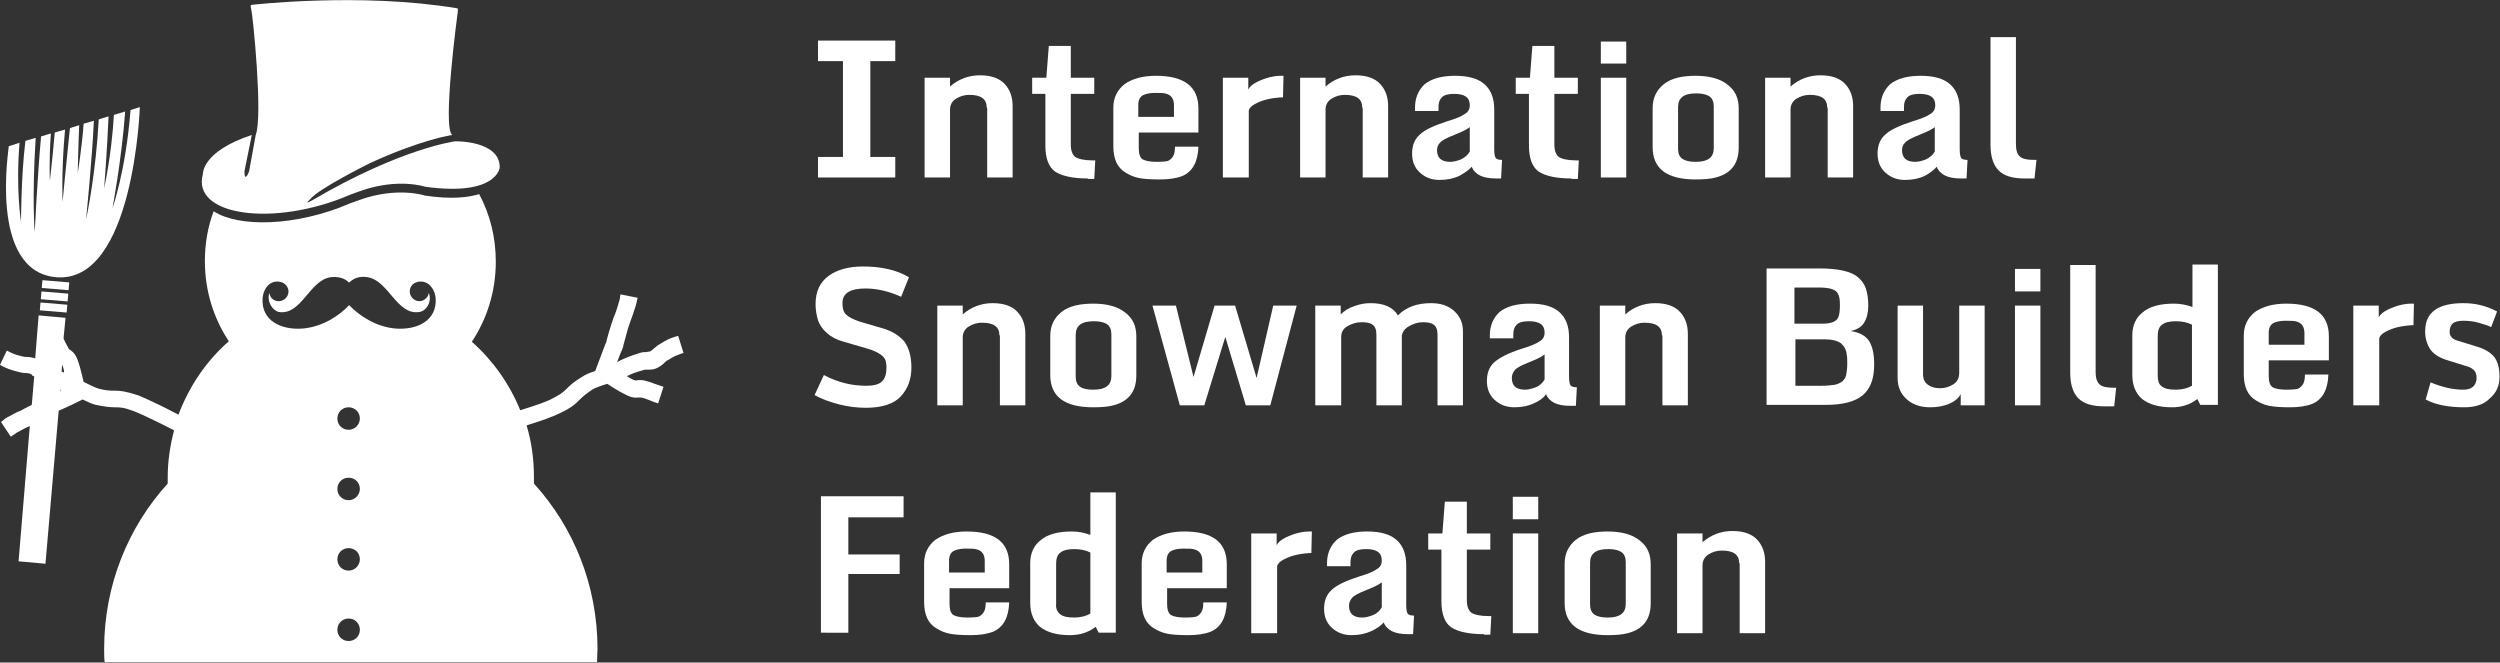<?xml version="1.0" encoding="utf-8"?>
<!-- Generator: Adobe Illustrator 18.1.0, SVG Export Plug-In . SVG Version: 6.00 Build 0)  -->
<svg version="1.1" id="Layer_1" xmlns="http://www.w3.org/2000/svg" xmlns:xlink="http://www.w3.org/1999/xlink" x="0px" y="0px"
	 viewBox="0 0 511.3 135.5" enable-background="new 0 0 511.3 135.5" xml:space="preserve">
<rect x="0" y="0" width="511.3" height="135.5" fill="#333333" stroke="none"/>
<g>
	<g>
		<g>
			<path fill="#FFFFFF" d="M50.9,35.3l1.4-7.7c1.5-3.8-0.6-24.6-0.9-25.6s0-1,0-1s22.4-2.6,42.1,0.7c0,0,0.3,0,0.1,0.9
				c0,0-3.2,23.7-1.1,25c0,0-6.3,0.9-16.9,5.8c0,0-10.7,5.3-12.2,7.4c0,0-1.4,1.2,0.4,0.2C82,30.3,93.1,28.9,93.1,28.9
				s9.2-0.2,9.1,5.4c0,0-0.6,5.9-15.2,3.9c0,0-5.6-1.9-13.4,0.9c-7.8,2.8-1.9,0.7-1.9,0.7c-15.8,6.8-32.6,4.3-30.2-4.2
				c0,0-0.3-4.6,10-8L50,35c0,0-0.1,2.8,1.1-0.3"/>
			<path fill="#FFFFFF" d="M11.5,56.7C27.4,58,28.6,21.9,28.6,21.9l-1.9,0.6c-1,12.6-3.7,20.1-3.7,20.1s1.9-10.1,2.6-19.8l-2.3,0.7
				c-0.5,8.4-2,15-2,15s0.6-7.5,0.9-14.7l-2,0.6c-0.6,11-2.4,19.6-2.6,20.5c0.1-1.1,1.2-11.8,1.6-20.2l-2.1,0.6
				c-0.3,4.5-1.2,10.1-1.2,10.1s0.1-5.5,0.3-9.8l-1.9,0.6c-0.7,6.5-1.5,15.1-1.5,15.1s-0.3-6,0.5-14.8l-2.1,0.6
				c-0.4,4.6-1,9.9-1,9.9s-0.2-4,0.2-9.7l-2,0.6c-0.8,8.9-1.3,19.6-1.3,19.6s-0.6-6.9,0.2-19.3l-2.1,0.6C4.3,36,4.3,45.4,4.3,45.4
				s-1.1-6.8-0.3-16.2l-2.2,0.7C1.9,29.9-2.5,55.5,11.5,56.7z"/>
			
				<rect x="8.6" y="57.5" transform="matrix(0.997 8.308707e-02 -8.308707e-02 0.997 4.88 -0.741)" fill="#FFFFFF" width="5.5" height="1.6"/>
			
				<rect x="8.4" y="59.8" transform="matrix(0.997 8.310429e-02 -8.310429e-02 0.997 5.076 -0.717)" fill="#FFFFFF" width="5.5" height="1.6"/>
			
				<rect x="8.2" y="62.2" transform="matrix(-0.997 -8.308706e-02 8.308706e-02 -0.997 16.639 126.615)" fill="#FFFFFF" width="5.5" height="1.6"/>
			<path fill="#FFFFFF" d="M138.7,68.7l-0.4,0.1c-1.3,0.4-1.8,0.6-3.4,1.6c-0.4,0.2-0.8,0.6-1.2,0.9c-0.3,0.3-0.6,0.5-0.8,0.6
				c-0.1,0-0.4,0-0.6,0.1c-0.4,0-0.9,0-1.5,0.2c-2.5,0.8-3.3,1.2-4.1,1.6c-0.2,0.1-0.4,0.2-0.5,0.3c0.5-1.4,0.8-2.1,1-2.5
				c0.3-0.8,0.3-0.8,0.3-1c0.1-0.4,0.4-1.5,0.9-3.3c0.4-1.2,0.5-1.5,0.6-1.8c0.2-0.5,0.4-1,1-2.9c0.1-0.4,0.2-0.8,0.3-1.2l0.1-0.5
				l-3.5-0.7l-0.1,0.6c0,0.3-0.1,0.6-0.2,0.9c-0.5,1.8-0.7,2.2-0.8,2.5c-0.2,0.4-0.3,0.7-0.8,2.2c-0.9,2.9-1,3.5-1,3.6l-0.2,0.4
				c-0.2,0.6-0.8,2-2,5.3l-0.1,0.2c-1,0.3-2,0.7-2.7,1.2c-1.7,1-2.5,1.8-3.1,2.4c-0.7,0.7-1.3,1.2-3.3,2.2c-0.8,0.4-2.6,1.1-6.2,2.2
				c-2.2-5.4-5.6-10.2-9.9-14c3.1-4.7,4.9-10.3,4.9-16.4c0-5-1.2-9.7-3.4-13.8c-2.3,0.7-5.7,1.1-11.1,0.3c0,0-5.6-1.9-13.4,0.9
				c-7.8,2.8-1.9,0.7-1.9,0.7c-11.2,4.8-22.9,4.9-27.9,1.6c-1.2,3.2-1.8,6.6-1.8,10.2c0,6.1,1.8,11.7,4.9,16.4
				c-4.6,4-8.1,9.2-10.3,15c-4-2.1-6.7-3.3-8.1-3.9c-2.7-0.9-3.8-1-5-1c-0.8,0-1.6,0-3.2-0.4c-0.7-0.2-2.1-0.9-3.1-1.4
				c-0.5-2.1-1-4.3-1.6-5.3c-0.3-0.6-0.8-1-1.1-1.2c-0.1-0.1-0.2-0.1-0.3-0.2c-0.3-0.5-0.5-1-0.8-1.5c-0.1-0.2-0.2-0.5-0.3-0.7
				l0.4-4.2l-5.5-0.5l-0.7,8.8c-0.6-0.2-1.2-0.3-1.7-0.3c-0.3,0-0.6,0-0.9-0.1c-1.6-0.4-1.8-0.5-2.8-1l-0.4-0.2L0,74.6l0.3,0.2
				c1.2,0.6,1.7,0.8,3.6,1.3c0.5,0.1,0.9,0.2,1.4,0.2c0.4,0,0.8,0.1,1,0.2c0.1,0,0.3,0.2,0.4,0.4C6.9,76.9,7,77,7,77l-0.5,5.8
				c-0.1,0.1-0.2,0.1-0.4,0.2c-1.1,0.6-1.4,0.7-1.7,0.9c-0.5,0.2-1,0.4-2.8,1.4c-0.4,0.2-0.7,0.4-1,0.7l-0.4,0.3l2,3l0.5-0.3
				c0.2-0.2,0.5-0.3,0.7-0.5c1.7-0.9,2-1.1,2.3-1.2c0.1,0,0.3-0.1,0.4-0.2l-2.3,27.7l5.5,0.5L12,84c0.7-0.3,2.1-0.9,4.7-2.2l0.2-0.1
				c1,0.5,1.9,0.9,2.7,1.1c1.9,0.4,3,0.5,3.9,0.5c1,0,1.8,0,3.9,0.8c1,0.4,3.3,1.4,8.2,3.9c-0.8,3.1-1.3,6.3-1.3,9.6
				c0,0.5,0,0.9,0,1.3c-8.1,8.9-13,20.8-13,33.8c0,0.9,0,1.8,0.1,2.7h100.7c0-0.9,0.1-1.8,0.1-2.7c0-13-4.9-24.9-13-33.8
				c0-0.4,0-0.9,0-1.3c0-3.7-0.5-7.3-1.5-10.6c3.2-1,5.4-1.8,6.6-2.4c2.6-1.2,3.4-2,4.3-2.9c0.6-0.6,1.2-1.1,2.5-2
				c0.6-0.4,2.1-0.9,3.1-1.2c1.8,1.2,3.7,2.3,4.9,2.7c0.7,0.2,1.3,0.1,1.7,0.1c0.1,0,0.2,0,0.3,0c0.6,0.1,1.1,0.3,1.6,0.5
				c0.3,0.1,0.7,0.3,1,0.4l0.9,0.3l1.1-3.4l-0.9-0.3c-0.3-0.1-0.6-0.2-0.9-0.3c-0.7-0.3-1.4-0.5-2.2-0.7c-0.6-0.1-1.1-0.1-1.5,0
				c-0.1,0-0.2,0-0.3,0c-0.4-0.1-1-0.4-1.7-0.9c0,0,0.1,0,0.1,0c0.8-0.4,1.4-0.7,3.6-1.3c0.1,0,0.4,0,0.6,0c0.5,0,1.2,0,1.8-0.3
				c0.7-0.3,1.3-0.8,1.7-1.2c0.2-0.2,0.4-0.4,0.7-0.5c1.4-0.9,1.7-0.9,2.7-1.3l0.4-0.1L138.7,68.7z M12.3,79.9l0-0.2
				c0.1,0,0.2,0.1,0.3,0.1C12.5,79.8,12.4,79.8,12.3,79.9z M13.1,76.2c-0.2-0.1-0.3-0.1-0.5-0.2l0.1-1.4
				C12.9,75,13.1,75.6,13.1,76.2C13.2,76.2,13.2,76.2,13.1,76.2z M71.3,131.1c-1.3,0-2.3-1-2.3-2.3s1-2.3,2.3-2.3s2.3,1,2.3,2.3
				S72.6,131.1,71.3,131.1z M71.3,116.7c-1.3,0-2.3-1-2.3-2.3c0-1.3,1-2.3,2.3-2.3s2.3,1,2.3,2.3C73.6,115.6,72.6,116.7,71.3,116.7z
				 M71.3,102.3c-1.3,0-2.3-1-2.3-2.3c0-1.3,1-2.3,2.3-2.3s2.3,1,2.3,2.3C73.6,101.2,72.6,102.3,71.3,102.3z M71.3,87.9
				c-1.3,0-2.3-1-2.3-2.3c0-1.3,1-2.3,2.3-2.3s2.3,1,2.3,2.3C73.6,86.8,72.6,87.9,71.3,87.9z M81,67.2c-4.1-0.3-7.6-2.7-9.6-4.8
				c-1.9,2.1-5.5,4.5-9.6,4.8c-4.3,0.3-8.4-1.6-8.1-6.2c0.1-1.5,1.1-3.6,3.3-3.4c0.2,0,0.4,0.1,0.5,0.1c0,0,0,0,0,0
				c0.8,0.2,1.5,1,1.5,1.9c0,1.1-0.9,2-2,2c-1,0-1.8-0.7-1.9-1.7c0,0,0,0,0,0c-0.6,1.7,0.6,3.6,1.9,3.9c4.6,0.8,6.3-6.5,10.6-7.1
				c1.6-0.2,2.9,0.2,3.8,1.1c0.9-0.9,2.2-1.4,3.8-1.1c4.3,0.7,6,7.9,10.6,7.1c1.4-0.2,2.6-2.1,1.9-3.9c0,0,0,0,0,0
				c-0.1,0.9-1,1.7-1.9,1.7c-1.1,0-2-0.9-2-2c0-0.9,0.6-1.7,1.5-1.9c0,0,0,0,0,0c0.2-0.1,0.3-0.1,0.5-0.1c2.1-0.2,3.2,1.9,3.3,3.4
				C89.4,65.6,85.3,67.5,81,67.2z"/>
		</g>
	</g>
	<g>
		<path fill="#FFFFFF" d="M167.3,36.3v-4.2h5.1V12.5h-5.1V8.3h15.8v4.2H178v19.6h5.1v4.2H167.3z"/>
		<path fill="#FFFFFF" d="M201.8,22c0-1.8-1.2-2.6-3.6-2.6c-1,0-1.9,0.3-2.7,0.8c-0.8,0.5-1.2,1.3-1.2,2.2v13.9h-5.2V15.9h5.2v1.8
			c1.7-1.5,3.8-2.3,6.1-2.3c2.3,0,4,0.6,5.1,1.8c1.1,1.2,1.6,2.7,1.6,4.5v14.6h-5.2V22z"/>
		<path fill="#FFFFFF" d="M222.5,36.5c-3.1,0-5.3-0.5-6.7-1.4c-1.3-0.9-2-2.7-2-5.3V19.2h-2.7v-3.3h2.9l0.5-6.5h4.5v6.5h4.8v3.3H219
			v10.3c0,1.3,0.3,2.1,0.9,2.6c0.6,0.4,1.8,0.7,3.5,0.7h0.6l-0.2,3.8H222.5z"/>
		<path fill="#FFFFFF" d="M232.9,36.4c-1-0.2-1.9-0.6-2.7-1.1c-1.7-1-2.5-2.8-2.5-5.4V22c0-2,0.8-3.6,2.3-4.8
			c1.6-1.1,3.7-1.7,6.4-1.7c5.8,0,8.7,2.2,8.7,6.7v4.9h-12.2v3.3c0,1.1,0.3,1.9,0.8,2.2c0.6,0.3,1.5,0.5,2.8,0.5
			c1.3,0,2.1-0.1,2.4-0.2c0.6-0.3,0.9-0.7,1.1-1.1c0.2-0.4,0.3-1,0.3-1.8h4.8c-0.1,3.1-1.2,5.1-3.3,6c-1.3,0.5-2.8,0.7-4.6,0.7
			C235.3,36.7,233.9,36.6,232.9,36.4z M232.8,23.9h7.3v-2.4c0-1.2-0.5-2-1.5-2.3c-0.5-0.2-1.3-0.2-2.4-0.2c-1.1,0-1.9,0.2-2.5,0.5
			c-0.6,0.4-0.9,1-0.9,2V23.9z"/>
		<path fill="#FFFFFF" d="M250.1,36.3V15.9h5.2v2.4c0.3-0.6,0.9-1.1,1.9-1.6c1.7-0.8,3.3-1.2,4.8-1.2c0.2,0,0.3,0,0.5,0l-0.1,4.4
			c-2.3,0.1-4.1,0.5-5.6,1.3c-0.8,0.4-1.3,0.9-1.4,1.4v13.7H250.1z"/>
		<path fill="#FFFFFF" d="M278.6,22c0-1.8-1.2-2.6-3.6-2.6c-1,0-1.9,0.3-2.7,0.8c-0.8,0.5-1.2,1.3-1.2,2.2v13.9h-5.2V15.9h5.2v1.8
			c1.7-1.5,3.8-2.3,6.1-2.3c2.3,0,4,0.6,5.1,1.8c1.1,1.2,1.6,2.7,1.6,4.5v14.6h-5.2V22z"/>
		<path fill="#FFFFFF" d="M298.4,36c-1.1,0.5-2.4,0.8-4,0.8c-1.6,0-2.9-0.5-4-1.5c-1.1-1-1.6-2.3-1.6-3.9c0-1.6,0.5-2.9,1.5-3.8
			c1-1,2.9-1.9,5.7-2.8c1.7-0.5,2.9-1,3.6-1.5c0.7-0.4,1-1,1-1.8c0-1.6-1.1-2.3-3.2-2.3c-1.2,0-2,0.2-2.5,0.7
			c-0.5,0.5-0.7,1.1-0.7,2v0.8h-4.8V22c0-2,0.7-3.6,2-4.8c1.4-1.1,3.4-1.7,6.2-1.7s4.8,0.6,6.1,1.8c1.3,1.2,1.9,2.9,1.9,5.1v8.1
			c0,0.9,0.1,1.5,0.3,1.8c0.2,0.3,0.7,0.4,1.3,0.4l-0.2,3.8H306c-1.4,0-2.5-0.2-3.3-0.6c-0.8-0.4-1.4-1-1.7-1.8
			C300.4,34.8,299.5,35.4,298.4,36z M293.9,30.7c0,1.6,0.9,2.4,2.7,2.4c0.7,0,1.4-0.2,2.2-0.5c0.8-0.4,1.4-0.9,1.8-1.6V26
			c-0.6,0.5-1.7,1-3.2,1.6c-1.5,0.6-2.5,1.1-2.9,1.6C294.1,29.6,293.9,30.1,293.9,30.7z"/>
		<path fill="#FFFFFF" d="M321.4,36.5c-3.1,0-5.3-0.5-6.7-1.4c-1.3-0.9-2-2.7-2-5.3V19.2h-2.7v-3.3h2.9l0.5-6.5h4.5v6.5h4.8v3.3
			h-4.8v10.3c0,1.3,0.3,2.1,0.9,2.6c0.6,0.4,1.8,0.7,3.5,0.7h0.6l-0.2,3.8H321.4z"/>
		<path fill="#FFFFFF" d="M327.4,13V8.5h5.2V13H327.4z M327.4,36.3V15.9h5.2v20.4H327.4z"/>
		<path fill="#FFFFFF" d="M346.8,36.7c-5.9,0-8.8-2.2-8.8-6.6v-8c0-2.1,0.8-3.7,2.3-4.9c1.5-1.2,3.7-1.7,6.5-1.7
			c2.8,0,5,0.6,6.5,1.8c1.6,1.2,2.3,2.8,2.3,4.9v8c0,3.3-1.6,5.3-4.7,6.1C349.8,36.6,348.4,36.7,346.8,36.7z M346.8,33.1
			c2.5,0,3.7-0.9,3.7-2.8v-8.5c0-1-0.3-1.7-0.9-2.1c-0.6-0.4-1.5-0.6-2.7-0.6c-2.5,0-3.7,0.9-3.7,2.8v8.5c0,1,0.3,1.7,0.9,2.1
			C344.7,32.9,345.6,33.1,346.8,33.1z"/>
		<path fill="#FFFFFF" d="M373.7,22c0-1.8-1.2-2.6-3.6-2.6c-1,0-1.9,0.3-2.7,0.8c-0.8,0.5-1.2,1.3-1.2,2.2v13.9H361V15.9h5.2v1.8
			c1.7-1.5,3.8-2.3,6.1-2.3c2.3,0,4,0.6,5.1,1.8c1.1,1.2,1.6,2.7,1.6,4.5v14.6h-5.2V22z"/>
		<path fill="#FFFFFF" d="M393.6,36c-1.1,0.5-2.4,0.8-4,0.8c-1.6,0-2.9-0.5-4-1.5c-1.1-1-1.6-2.3-1.6-3.9c0-1.6,0.5-2.9,1.5-3.8
			c1-1,2.9-1.9,5.7-2.8c1.7-0.5,2.9-1,3.6-1.5c0.7-0.4,1-1,1-1.8c0-1.6-1.1-2.3-3.2-2.3c-1.2,0-2,0.2-2.5,0.7
			c-0.5,0.5-0.7,1.1-0.7,2v0.8h-4.8V22c0-2,0.7-3.6,2-4.8c1.4-1.1,3.4-1.7,6.2-1.7s4.8,0.6,6.1,1.8c1.3,1.2,1.9,2.9,1.9,5.1v8.1
			c0,0.9,0.1,1.5,0.3,1.8c0.2,0.3,0.7,0.4,1.3,0.4l-0.2,3.8h-1.1c-1.4,0-2.5-0.2-3.3-0.6c-0.8-0.4-1.4-1-1.7-1.8
			C395.5,34.8,394.7,35.4,393.6,36z M389,30.7c0,1.6,0.9,2.4,2.7,2.4c0.7,0,1.4-0.2,2.2-0.5c0.8-0.4,1.4-0.9,1.8-1.6V26
			c-0.6,0.5-1.7,1-3.2,1.6c-1.5,0.6-2.5,1.1-2.9,1.6C389.2,29.6,389,30.1,389,30.7z"/>
		<path fill="#FFFFFF" d="M414,36.5c-2.3,0-4.1-0.5-5.2-1.6c-1.1-1.1-1.7-2.8-1.7-5.3v-22h5.2v22c0,1.1,0.3,2,0.8,2.4
			c0.5,0.5,1.5,0.7,2.8,0.7h0.6l-0.4,3.8H414z"/>
		<path fill="#FFFFFF" d="M177.1,83.4c-1.7,0-3.6-0.2-5.5-0.7s-3.6-1.1-5-1.9l1.9-4.1c2.8,1.5,5.7,2.2,8.7,2.2
			c1.5,0,2.6-0.3,3.2-0.9c0.6-0.6,0.9-1.5,0.9-2.8c0-0.2,0-0.6-0.1-1.1c-0.1-1.1-1.4-2.1-3.8-2.8l-4.8-1.4c-1.5-0.4-2.6-1-3.5-1.8
			c-0.9-0.8-1.5-1.7-1.8-2.6c-0.3-1-0.5-2.1-0.5-3.3c0-2.6,0.9-4.5,2.7-5.8c1.8-1.3,4.2-1.9,7-1.9c3.7,0,6.9,0.7,9.4,2.2l-1.6,4
			c-2.4-1.1-4.9-1.7-7.3-1.7c-3,0-4.6,0.9-4.7,2.8c0,0.1,0,0.2,0,0.3c0,0.9,0.2,1.7,0.7,2.2s1.4,1,2.9,1.5l4.8,1.4
			c1.9,0.6,3.3,1.5,4.3,2.7c0.9,1.3,1.4,3,1.4,5.3c0,2.3-0.7,4.3-2.2,5.9C182.8,82.6,180.4,83.4,177.1,83.4z"/>
		<path fill="#FFFFFF" d="M204.4,68.6c0-1.8-1.2-2.6-3.6-2.6c-1,0-1.9,0.3-2.7,0.8c-0.8,0.5-1.2,1.3-1.2,2.2v13.9h-5.2V62.5h5.2v1.8
			c1.7-1.5,3.8-2.3,6.1-2.3c2.3,0,4,0.6,5.1,1.8c1.1,1.2,1.6,2.7,1.6,4.5v14.6h-5.2V68.6z"/>
		<path fill="#FFFFFF" d="M223.6,83.3c-5.9,0-8.8-2.2-8.8-6.6v-8c0-2.1,0.8-3.7,2.3-4.9c1.5-1.2,3.7-1.7,6.5-1.7
			c2.8,0,5,0.6,6.5,1.8c1.6,1.2,2.3,2.8,2.3,4.9v8c0,3.3-1.6,5.3-4.7,6.1C226.6,83.2,225.2,83.3,223.6,83.3z M223.6,79.7
			c2.5,0,3.7-0.9,3.7-2.8v-8.5c0-1-0.3-1.7-0.9-2.1c-0.6-0.4-1.5-0.6-2.7-0.6c-2.5,0-3.7,0.9-3.7,2.8v8.5c0,1,0.3,1.7,0.9,2.1
			C221.4,79.5,222.4,79.7,223.6,79.7z"/>
		<path fill="#FFFFFF" d="M241.3,82.9l-5.6-20.4h4.8l3.6,14.6l4.3-14.6h4.2l4.4,14.8l3.4-14.8h4.8l-5.4,20.4h-5l-4.2-14l-4.3,14
			H241.3z"/>
		<path fill="#FFFFFF" d="M269,82.9V62.5h5.2v1.8c0.7-0.7,1.6-1.3,2.8-1.7c1.1-0.4,2.2-0.6,3.3-0.6c2.7,0,4.6,0.8,5.6,2.5
			c1.7-1.7,3.9-2.5,6.8-2.5c1.9,0,3.5,0.5,4.7,1.6c1.2,1.1,1.8,2.4,1.8,4.2v15.1h-5.2V68.4c0-1-0.3-1.7-0.8-2
			c-0.5-0.4-1.3-0.5-2.2-0.5c-1,0-1.9,0.3-2.8,0.8s-1.4,1.2-1.5,2v14.2h-5.2V68.4c0-1-0.3-1.7-0.8-2c-0.5-0.4-1.3-0.5-2.3-0.5
			c-1,0-1.9,0.3-2.8,0.8c-0.9,0.5-1.3,1.3-1.3,2.2v14H269z"/>
		<path fill="#FFFFFF" d="M313.7,82.5c-1.1,0.5-2.4,0.8-4,0.8c-1.6,0-2.9-0.5-4-1.5c-1.1-1-1.6-2.3-1.6-3.9c0-1.6,0.5-2.9,1.5-3.8
			s2.9-1.9,5.7-2.8c1.7-0.5,2.9-1,3.6-1.5c0.7-0.4,1-1,1-1.8c0-1.6-1.1-2.3-3.2-2.3c-1.2,0-2,0.2-2.5,0.7c-0.5,0.5-0.7,1.1-0.7,2
			v0.8h-4.8v-0.6c0-2,0.7-3.6,2-4.8c1.4-1.1,3.4-1.7,6.2-1.7c2.8,0,4.8,0.6,6.1,1.8c1.3,1.2,1.9,2.9,1.9,5.1V77
			c0,0.9,0.1,1.5,0.3,1.8c0.2,0.3,0.7,0.4,1.3,0.4l-0.2,3.8h-1.1c-1.4,0-2.5-0.2-3.3-0.6c-0.8-0.4-1.4-1-1.7-1.8
			C315.7,81.4,314.8,82,313.7,82.5z M309.2,77.3c0,1.6,0.9,2.4,2.7,2.4c0.7,0,1.4-0.2,2.2-0.5s1.4-0.9,1.8-1.6v-5.1
			c-0.6,0.5-1.7,1-3.2,1.6c-1.5,0.6-2.5,1.1-2.9,1.6C309.4,76.2,309.2,76.7,309.2,77.3z"/>
		<path fill="#FFFFFF" d="M339.9,68.6c0-1.8-1.2-2.6-3.6-2.6c-1,0-1.9,0.3-2.7,0.8c-0.8,0.5-1.2,1.3-1.2,2.2v13.9h-5.2V62.5h5.2v1.8
			c1.7-1.5,3.8-2.3,6.1-2.3c2.3,0,4,0.6,5.1,1.8c1.1,1.2,1.6,2.7,1.6,4.5v14.6h-5.2V68.6z"/>
		<path fill="#FFFFFF" d="M361.3,82.9v-28h10.8c3.8,0,6.5,0.6,7.9,1.8c0.7,0.6,1.3,1.4,1.6,2.3c0.3,0.9,0.5,2,0.5,3.5
			c0,1.4-0.3,2.6-0.8,3.4c-0.5,0.9-1.4,1.5-2.8,1.8c1.9,0.3,3.1,1,3.8,2.1c0.7,1.2,1,2.7,1,4.6c0,0.1,0,0.2,0,0.3
			c0,2.8-0.8,4.8-2.3,6.1c-1.5,1.3-4,2-7.5,2H361.3z M367,66.2h5.8c1.8,0,2.9-0.5,3.2-1.4c0.2-0.5,0.3-1.3,0.3-2.4
			c0-1.1-0.1-1.8-0.4-2.3c-0.2-0.5-0.7-0.8-1.3-1c-0.6-0.2-1.6-0.3-2.9-0.3H367V66.2z M367,78.9h5.5c1.1,0,2-0.1,2.7-0.2
			c0.6-0.1,1.2-0.4,1.6-0.7c0.4-0.4,0.7-0.8,0.8-1.4c0.1-0.6,0.2-1.3,0.2-2.1s0-1.5-0.1-1.9c-0.1-1.1-0.5-1.8-1.2-2.4
			c-0.7-0.5-1.8-0.8-3.3-0.8h-6V78.9z"/>
		<path fill="#FFFFFF" d="M401,80.6c-0.4,0.8-1.2,1.5-2.4,2c-1.2,0.5-2.5,0.7-3.9,0.7c-2,0-3.6-0.6-4.8-1.7
			c-1.2-1.1-1.8-2.5-1.8-4.3V62.5h5.2v14c0,1,0.3,1.7,1,2.2c0.7,0.5,1.5,0.7,2.5,0.7c1,0,1.9-0.3,2.7-0.8c0.8-0.5,1.2-1.3,1.2-2.4
			V62.5h5.2v20.4h-4.9L401,80.6z"/>
		<path fill="#FFFFFF" d="M412.1,59.6V55h5.2v4.6H412.1z M412.1,82.9V62.5h5.2v20.4H412.1z"/>
		<path fill="#FFFFFF" d="M430.3,83.1c-2.3,0-4.1-0.5-5.2-1.6c-1.1-1.1-1.7-2.8-1.7-5.3v-22h5.2v22c0,1.1,0.3,2,0.8,2.4
			c0.5,0.5,1.5,0.7,2.8,0.7h0.6l-0.4,3.8H430.3z"/>
		<path fill="#FFFFFF" d="M444.2,83.3c-2.7,0-4.7-0.6-6.1-1.7c-1.3-1.1-2-2.8-2-4.9v-8.1c0-2,0.7-3.6,2.1-4.7
			c1.4-1.2,3.5-1.8,6.4-1.8c1.2,0,2.5,0.2,3.8,0.7v-8.7h5.2v28.7H450l-0.6-1.2C447.9,82.8,446.1,83.3,444.2,83.3z M442.1,79
			c0.6,0.5,1.5,0.7,2.9,0.7c1.3,0,2.4-0.3,3.3-0.8V66.4c-1-0.5-2.1-0.7-3.3-0.7c-1.2,0-2.2,0.2-2.8,0.7c-0.6,0.4-0.9,1.2-0.9,2.2
			v8.3C441.3,77.8,441.5,78.6,442.1,79z"/>
		<path fill="#FFFFFF" d="M464.1,83c-1-0.2-1.9-0.6-2.7-1.1c-1.7-1-2.5-2.8-2.5-5.4v-7.9c0-2,0.8-3.6,2.3-4.8
			c1.6-1.1,3.7-1.7,6.4-1.7c5.8,0,8.7,2.2,8.7,6.7v4.9H464V77c0,1.1,0.3,1.9,0.8,2.2s1.5,0.5,2.8,0.5c1.3,0,2.1-0.1,2.4-0.2
			c0.6-0.3,0.9-0.7,1.1-1.1c0.2-0.4,0.3-1,0.3-1.8h4.8c-0.1,3.1-1.2,5.1-3.3,6c-1.3,0.5-2.8,0.7-4.6,0.7S465.1,83.2,464.1,83z
			 M464,70.5h7.3v-2.4c0-1.2-0.5-2-1.5-2.3c-0.5-0.2-1.3-0.2-2.4-0.2c-1.1,0-1.9,0.2-2.5,0.5c-0.6,0.4-0.9,1-0.9,2V70.5z"/>
		<path fill="#FFFFFF" d="M481.3,82.9V62.5h5.2v2.4c0.3-0.6,0.9-1.1,1.9-1.6c1.7-0.8,3.3-1.2,4.8-1.2c0.2,0,0.3,0,0.5,0l-0.1,4.4
			c-2.3,0.1-4.1,0.5-5.6,1.3c-0.8,0.4-1.3,0.9-1.4,1.4v13.7H481.3z"/>
		<path fill="#FFFFFF" d="M504,83.3c-3.2,0-5.9-0.5-7.9-1.6l1-3.5c2.4,1,4.6,1.5,6.7,1.5c1.6,0,2.5-0.7,2.7-2.1c0-0.2,0-0.3,0-0.5
			c0-1-0.6-1.7-1.7-2.1l-4.5-1.4c-1.5-0.5-2.6-1.2-3.3-2.2c-0.6-1-1-2.1-1-3.5c0,0,0-0.1,0-0.2c0-3.8,2.6-5.7,7.8-5.7
			c2.6,0,4.8,0.6,6.9,1.7l-1.2,3.2c-0.6-0.3-1.5-0.6-2.6-0.9c-1.1-0.3-2.1-0.4-3.1-0.4s-1.7,0.2-2.1,0.5c-0.4,0.3-0.7,0.9-0.7,1.8
			c0,0.8,0.5,1.4,1.4,1.7l4.2,1.3c1.7,0.5,2.9,1.3,3.6,2.2c0.7,1,1,2.3,1,4c0,1.7-0.6,3.2-1.9,4.3C508.1,82.7,506.3,83.3,504,83.3z"
			/>
		<path fill="#FFFFFF" d="M167.9,129.5v-28h16.9v4.3h-11.3v7.6h10.5v4h-10.5v12H167.9z"/>
		<path fill="#FFFFFF" d="M194.2,129.6c-1-0.2-1.9-0.6-2.7-1.1c-1.7-1-2.5-2.8-2.5-5.4v-7.9c0-2,0.8-3.6,2.3-4.8
			c1.6-1.1,3.7-1.7,6.4-1.7c5.8,0,8.7,2.2,8.7,6.7v4.9h-12.2v3.3c0,1.1,0.3,1.9,0.8,2.2c0.6,0.3,1.5,0.5,2.8,0.5
			c1.3,0,2.1-0.1,2.4-0.2c0.6-0.3,0.9-0.7,1.1-1.1c0.2-0.4,0.3-1,0.3-1.8h4.8c-0.1,3.1-1.2,5.1-3.3,6c-1.3,0.5-2.8,0.7-4.6,0.7
			C196.6,129.9,195.2,129.8,194.2,129.6z M194.1,117.1h7.3v-2.4c0-1.2-0.5-2-1.5-2.3c-0.5-0.2-1.3-0.2-2.4-0.2
			c-1.1,0-1.9,0.2-2.5,0.5c-0.6,0.4-0.9,1-0.9,2V117.1z"/>
		<path fill="#FFFFFF" d="M218.8,129.9c-2.7,0-4.7-0.6-6.1-1.7c-1.3-1.1-2-2.8-2-4.9v-8.1c0-2,0.7-3.6,2.1-4.7
			c1.4-1.2,3.5-1.8,6.4-1.8c1.2,0,2.5,0.2,3.8,0.7v-8.7h5.2v28.7h-3.5l-0.6-1.2C222.5,129.4,220.8,129.9,218.8,129.9z M216.8,125.6
			c0.6,0.5,1.5,0.7,2.9,0.7c1.3,0,2.4-0.3,3.3-0.8V113c-1-0.5-2.1-0.7-3.3-0.7c-1.2,0-2.2,0.2-2.8,0.7c-0.6,0.4-0.9,1.2-0.9,2.2v8.3
			C215.9,124.4,216.2,125.1,216.8,125.6z"/>
		<path fill="#FFFFFF" d="M238.7,129.6c-1-0.2-1.9-0.6-2.7-1.1c-1.7-1-2.5-2.8-2.5-5.4v-7.9c0-2,0.8-3.6,2.3-4.8
			c1.6-1.1,3.7-1.7,6.4-1.7c5.8,0,8.7,2.2,8.7,6.7v4.9h-12.2v3.3c0,1.1,0.3,1.9,0.8,2.2c0.6,0.3,1.5,0.5,2.8,0.5
			c1.3,0,2.1-0.1,2.4-0.2c0.6-0.3,0.9-0.7,1.1-1.1c0.2-0.4,0.3-1,0.3-1.8h4.8c-0.1,3.1-1.2,5.1-3.3,6c-1.3,0.5-2.8,0.7-4.6,0.7
			C241.1,129.9,239.7,129.8,238.7,129.6z M238.6,117.1h7.3v-2.4c0-1.2-0.5-2-1.5-2.3c-0.5-0.2-1.3-0.2-2.4-0.2
			c-1.1,0-1.9,0.2-2.5,0.5c-0.6,0.4-0.9,1-0.9,2V117.1z"/>
		<path fill="#FFFFFF" d="M255.9,129.5v-20.4h5.2v2.4c0.3-0.6,0.9-1.1,1.9-1.6c1.7-0.8,3.3-1.2,4.8-1.2c0.2,0,0.3,0,0.5,0l-0.1,4.4
			c-2.3,0.1-4.1,0.5-5.6,1.3c-0.8,0.4-1.3,0.9-1.4,1.4v13.7H255.9z"/>
		<path fill="#FFFFFF" d="M280.4,129.1c-1.1,0.5-2.4,0.8-4,0.8c-1.6,0-2.9-0.5-4-1.5c-1.1-1-1.6-2.3-1.6-3.9c0-1.6,0.5-2.9,1.5-3.8
			c1-1,2.9-1.9,5.7-2.8c1.7-0.5,2.9-1,3.6-1.5c0.7-0.4,1-1,1-1.8c0-1.6-1.1-2.3-3.2-2.3c-1.2,0-2,0.2-2.5,0.7
			c-0.5,0.5-0.7,1.1-0.7,2v0.8h-4.8v-0.6c0-2,0.7-3.6,2-4.8c1.4-1.1,3.4-1.7,6.2-1.7c2.8,0,4.8,0.6,6.1,1.8c1.3,1.2,1.9,2.9,1.9,5.1
			v8.1c0,0.9,0.1,1.5,0.3,1.8c0.2,0.3,0.7,0.4,1.3,0.4l-0.2,3.8H288c-1.4,0-2.5-0.2-3.3-0.6c-0.8-0.4-1.4-1-1.7-1.8
			C282.4,128,281.5,128.6,280.4,129.1z M275.9,123.9c0,1.6,0.9,2.4,2.7,2.4c0.7,0,1.4-0.2,2.2-0.5s1.4-0.9,1.8-1.6v-5.1
			c-0.6,0.5-1.7,1-3.2,1.6c-1.5,0.6-2.5,1.1-2.9,1.6C276.1,122.8,275.9,123.3,275.9,123.9z"/>
		<path fill="#FFFFFF" d="M303.5,129.7c-3.1,0-5.3-0.5-6.7-1.4c-1.3-0.9-2-2.7-2-5.3v-10.6h-2.7v-3.3h2.9l0.5-6.5h4.5v6.5h4.8v3.3
			h-4.8v10.3c0,1.3,0.3,2.1,0.9,2.6c0.6,0.4,1.8,0.7,3.5,0.7h0.6l-0.2,3.8H303.5z"/>
		<path fill="#FFFFFF" d="M309.4,106.2v-4.6h5.2v4.6H309.4z M309.4,129.5v-20.4h5.2v20.4H309.4z"/>
		<path fill="#FFFFFF" d="M328.8,129.9c-5.9,0-8.8-2.2-8.8-6.6v-8c0-2.1,0.8-3.7,2.3-4.9c1.5-1.2,3.7-1.7,6.5-1.7s5,0.6,6.5,1.8
			c1.6,1.2,2.3,2.8,2.3,4.9v8c0,3.3-1.6,5.3-4.7,6.1C331.8,129.8,330.4,129.9,328.8,129.9z M328.8,126.3c2.5,0,3.7-0.9,3.7-2.8v-8.5
			c0-1-0.3-1.7-0.9-2.1c-0.6-0.4-1.5-0.6-2.7-0.6c-2.5,0-3.7,0.9-3.7,2.8v8.5c0,1,0.3,1.7,0.9,2.1
			C326.7,126.1,327.6,126.3,328.8,126.3z"/>
		<path fill="#FFFFFF" d="M355.7,115.2c0-1.8-1.2-2.6-3.6-2.6c-1,0-1.9,0.3-2.7,0.8c-0.8,0.5-1.2,1.3-1.2,2.2v13.9H343v-20.4h5.2
			v1.8c1.7-1.5,3.8-2.3,6.1-2.3c2.3,0,4,0.6,5.1,1.8c1.1,1.2,1.6,2.7,1.6,4.5v14.6h-5.2V115.2z"/>
	</g>
</g>
</svg>
